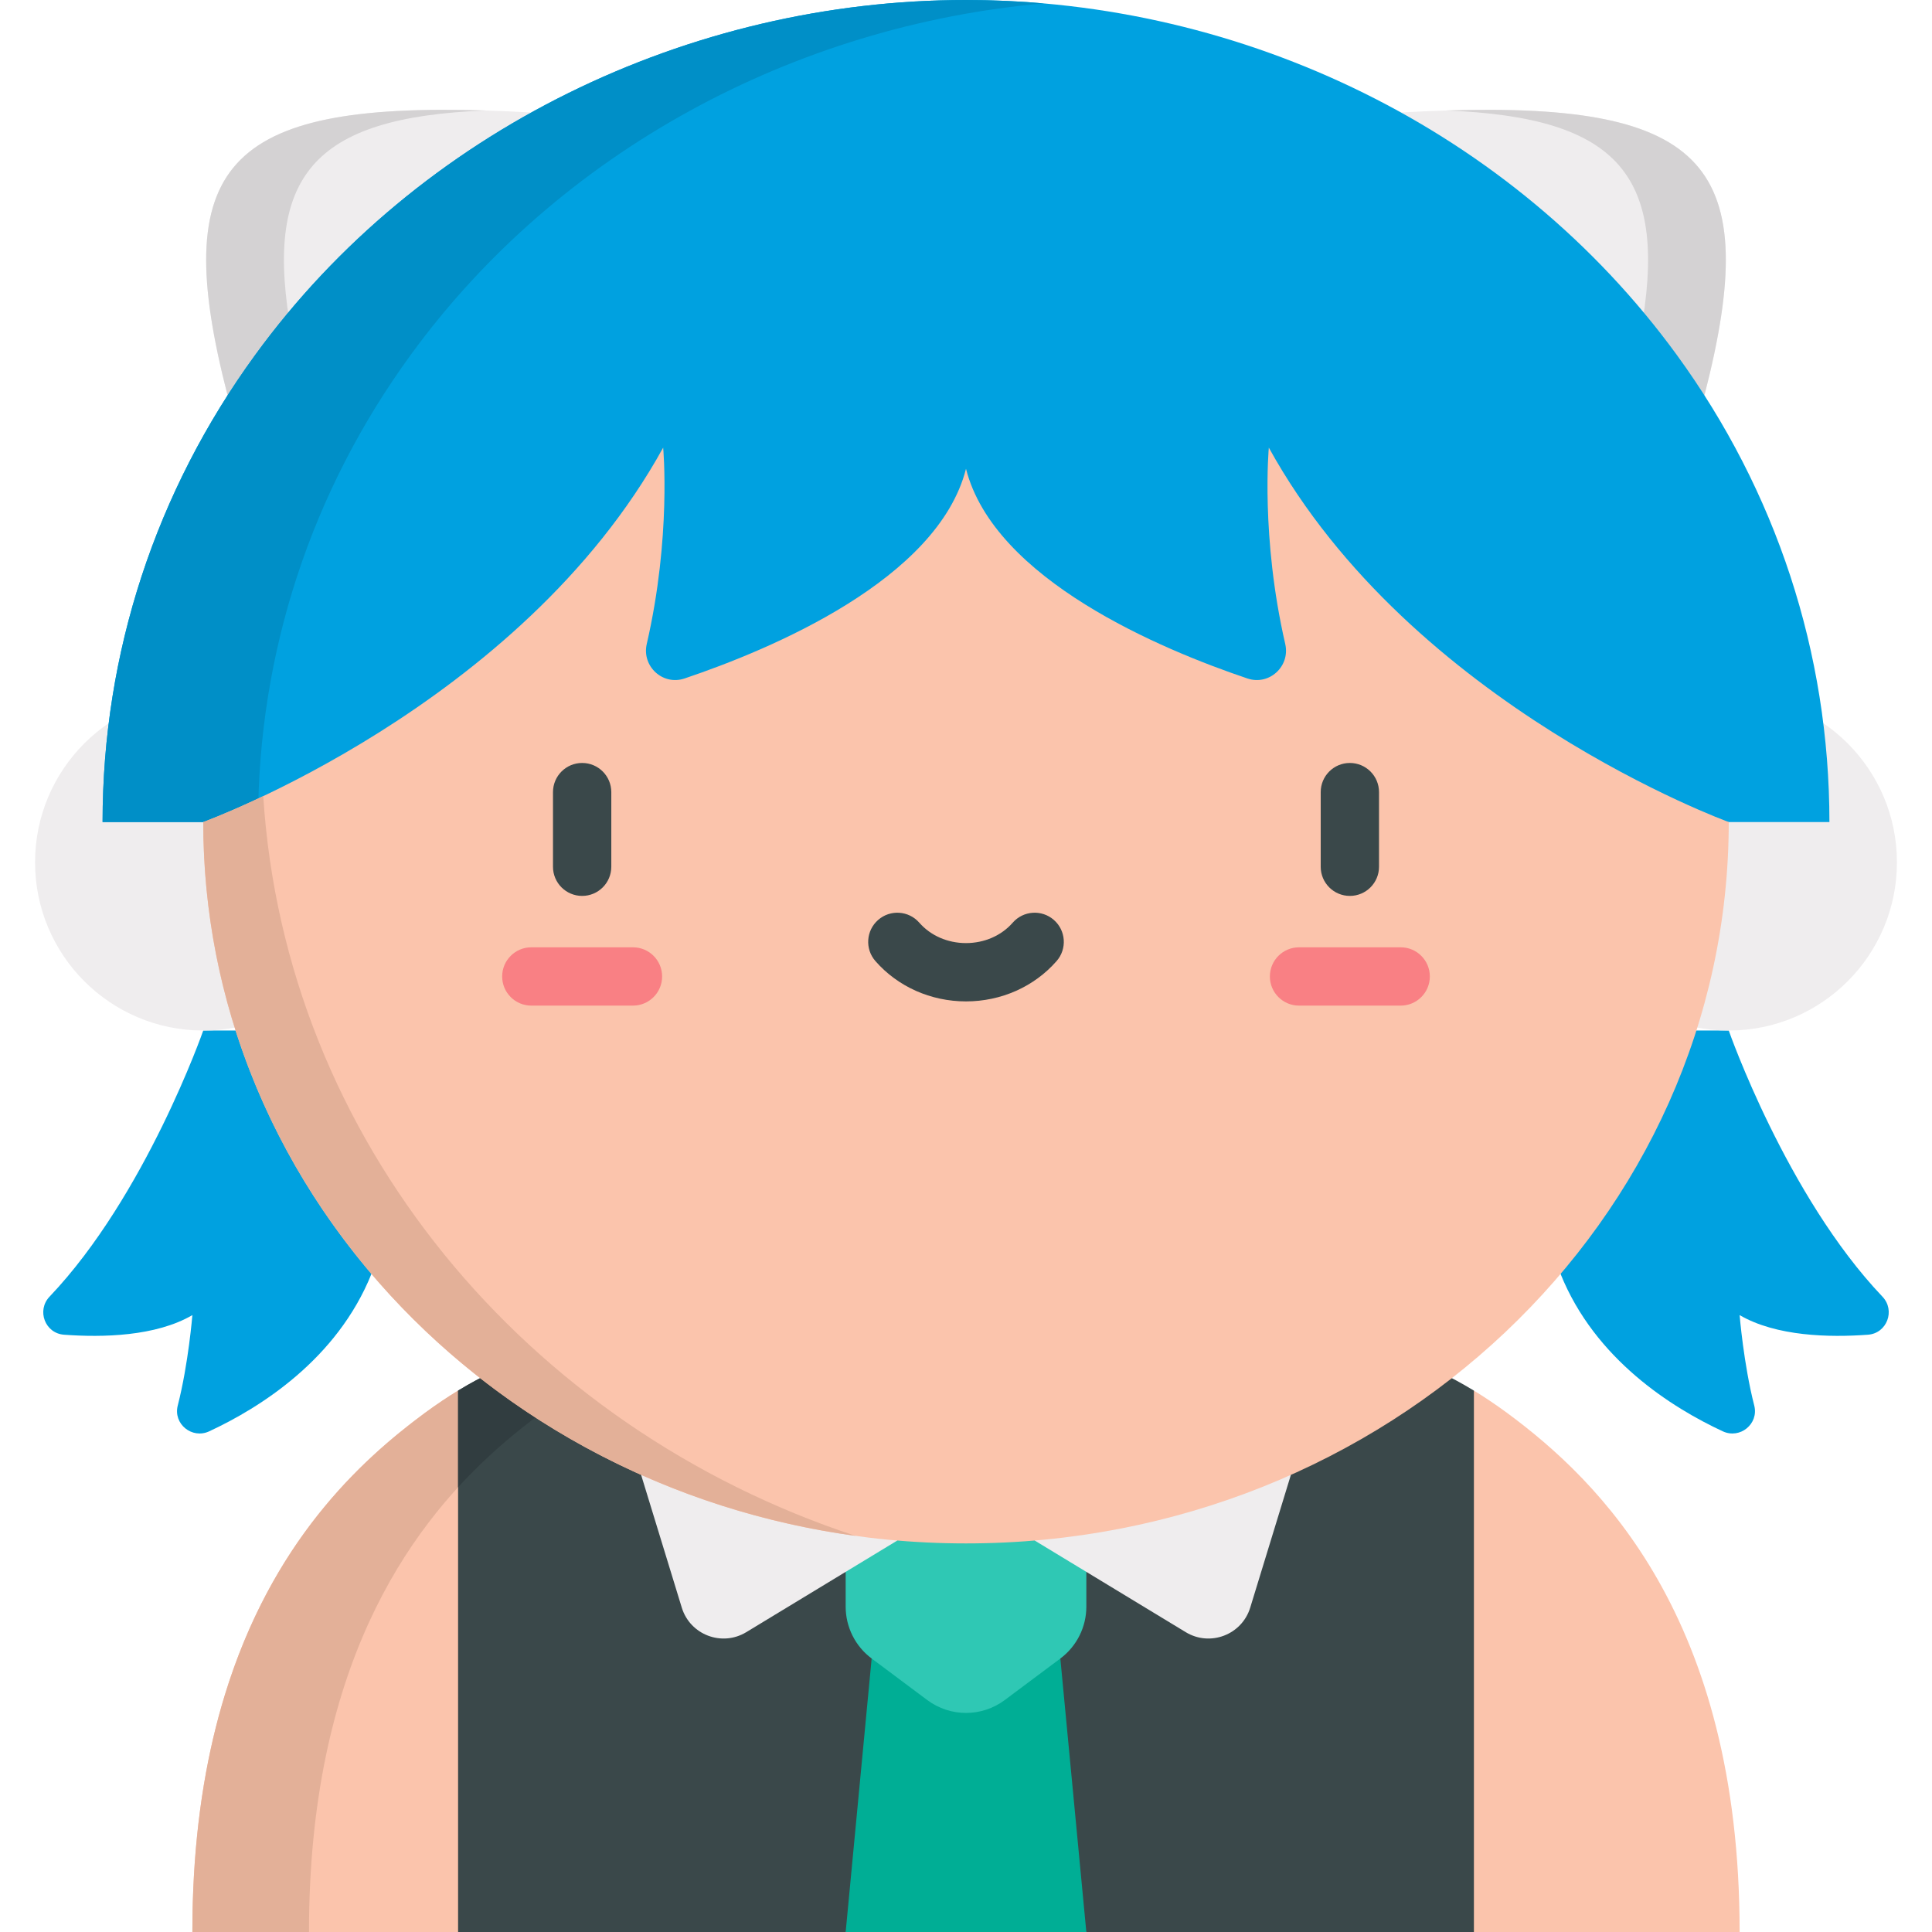 <?xml version="1.0" encoding="iso-8859-1"?>
<!-- Generator: Adobe Illustrator 19.0.0, SVG Export Plug-In . SVG Version: 6.00 Build 0)  -->
<svg version="1.1" id="Capa_1" xmlns="http://www.w3.org/2000/svg" xmlns:xlink="http://www.w3.org/1999/xlink" x="0px" y="0px"
	 viewBox="0 0 512 512" style="enable-background:new 0 0 512 512;" xml:space="preserve">
<g>
	<path style="fill:#FBC4AC;" d="M121.398,368.525c-2.638,1.608-5.614,3.575-8.831,5.94C88.27,392.41,50.98,428.472,50.98,512h70.418
		l30.52-90.564L121.398,368.525z"/>
	<path style="fill:#FBC4AC;" d="M399.433,374.465c-3.217-2.365-6.192-4.332-8.831-5.94l-32.876,52.911L390.602,512h70.418
		C461.02,428.472,423.73,392.41,399.433,374.465z"/>
</g>
<path style="fill:#E3B098;" d="M81.885,512c0-69.929,26.136-106.584,48.902-127.198l-9.389-16.278
	c-2.639,1.609-5.614,3.575-8.831,5.94c-17.083,12.619-40.591,34.193-53.043,74.925c-2.214,7.241-4.077,15.088-5.495,23.598
	c-1.517,9.118-2.414,18.341-2.809,27.575c-0.159,3.711-0.241,7.521-0.241,11.437h30.906V512z"/>
<path style="fill:#3A484A;" d="M390.602,368.525V512H287.887L256,495.705L224.113,512H121.398V368.525
	c7.023-4.268,11.617-5.993,11.617-5.993h245.97C378.985,362.532,383.58,364.256,390.602,368.525z"/>
<path style="fill:#313D40;" d="M121.398,394.133c7.643-8.354,15.356-14.706,22.075-19.669c3.217-2.365,6.192-4.332,8.831-5.94
	c7.023-4.268,11.617-5.993,11.617-5.993h-30.905c0,0-3.033,1.138-7.938,3.855c-0.377,0.209-0.765,0.428-1.164,0.655
	c-0.797,0.455-1.638,0.95-2.516,1.482C121.398,368.524,121.398,394.133,121.398,394.133z"/>
<polygon style="fill:#00AE95;" points="287.89,512 281.002,439.524 230.997,439.524 224.11,512 "/>
<path style="fill:#2FC8B4;" d="M224.11,388.925v36.853c0,5.412,2.553,10.506,6.888,13.745l14.732,11.009
	c6.09,4.551,14.45,4.551,20.542,0l14.732-11.009c4.335-3.239,6.888-8.333,6.888-13.745v-36.853H224.11z"/>
<g>
	<path style="fill:#EFEDEE;" d="M200.28,376.378l-30.38,14.475l10.776,35.178c2.212,7.221,10.629,10.428,17.087,6.512l40.044-24.292
		L200.28,376.378z"/>
	<path style="fill:#EFEDEE;" d="M311.72,376.378l30.38,14.475l-10.776,35.178c-2.212,7.221-10.629,10.428-17.087,6.512
		l-40.044-24.292L311.72,376.378z"/>
	<path style="fill:#EFEDEE;" d="M140.803,29.809c-79.3-4.402-97.101,10.635-80.491,74.957L140.803,29.809z"/>
</g>
<path style="fill:#D4D2D3;" d="M128.709,29.281c-68.987-2.137-84.125,14.575-68.396,75.485l17.039-15.868
	C69.538,46.661,82.751,31.082,128.709,29.281z"/>
<path style="fill:#EFEDEE;" d="M371.197,29.809c79.3-4.402,97.101,10.635,80.491,74.957L371.197,29.809z"/>
<path style="fill:#D4D2D3;" d="M383.291,29.281c45.957,1.801,59.171,17.379,51.357,59.618l17.039,15.868
	C467.416,43.856,452.278,27.145,383.291,29.281z"/>
<g>
	<path style="fill:#00A1E0;" d="M53.865,273.098c0,0-15.302,43.817-40.735,70.532c-3.474,3.649-1.197,9.709,3.827,10.083
		c10.217,0.759,24.327,0.457,34.024-5.196c0,0-1.043,12.919-3.875,23.971c-1.247,4.863,3.776,8.946,8.328,6.831
		c13.455-6.252,33.869-19.039,43.002-41.719l10.727-64.503H53.865z"/>
	<path style="fill:#00A1E0;" d="M458.135,273.098c0,0,15.302,43.817,40.735,70.532c3.474,3.649,1.197,9.709-3.827,10.083
		c-10.217,0.759-24.327,0.457-34.024-5.196c0,0,1.043,12.919,3.875,23.971c1.247,4.863-3.776,8.946-8.328,6.831
		c-13.455-6.252-33.869-19.039-43.002-41.719l-10.727-64.503H458.135z"/>
</g>
<g>
	<circle style="fill:#EFEDEE;" cx="53.868" cy="228.525" r="44.576"/>
	<circle style="fill:#EFEDEE;" cx="458.132" cy="228.525" r="44.576"/>
</g>
<path style="fill:#00A1E0;" d="M444.372,94.061C400.898,34.384,329.466,0,256,0C182.663,0,110.995,34.483,67.628,94.061
	c-26.299,36.102-40.445,78.886-40.445,123.794h457.632C484.817,172.947,470.67,130.162,444.372,94.061z"/>
<path style="fill:#008FC7;" d="M276.628,0.903C269.785,0.304,262.901,0,256,0C182.663,0,110.995,34.483,67.628,94.061
	c-26.299,36.102-40.445,78.886-40.445,123.794h41.207c0-44.908,14.146-87.692,40.445-123.794
	C148.133,40.073,210.67,6.693,276.628,0.903z"/>
<path style="fill:#FBC4AC;" d="M458.135,217.853c0,0-84.035-30.541-121.883-99.227c0,0-2.192,23.643,4.349,52.033
	c1.366,5.927-4.251,11.089-10.014,9.145c-22.865-7.71-67.11-26.18-74.587-55.572c-7.477,29.392-51.722,47.862-74.587,55.572
	c-5.763,1.943-11.379-3.218-10.014-9.145c6.542-28.391,4.349-52.033,4.349-52.033C137.9,187.314,53.865,217.853,53.865,217.853
	c0,105.58,90.499,191.17,202.135,191.17S458.135,323.434,458.135,217.853L458.135,217.853L458.135,217.853z"/>
<path style="fill:#E3B098;" d="M69.764,210.983c-9.733,4.627-15.899,6.87-15.899,6.87c0,96.173,75.094,175.747,172.851,189.166
	C139.373,378.244,75.551,302.019,69.764,210.983z"/>
<path style="fill:#3A484A;" d="M154.274,237.426c-4.268,0-7.726-3.459-7.726-7.726V209.92c0-4.267,3.458-7.726,7.726-7.726
	c4.268,0,7.726,3.459,7.726,7.726v19.779C162,233.966,158.541,237.426,154.274,237.426z"/>
<path style="fill:#F98084;" d="M167.743,266.499h-26.939c-4.268,0-7.726-3.459-7.726-7.726c0-4.267,3.458-7.726,7.726-7.726h26.939
	c4.268,0,7.726,3.459,7.726,7.726C175.47,263.039,172.01,266.499,167.743,266.499z"/>
<path style="fill:#3A484A;" d="M357.727,237.426c-4.268,0-7.726-3.459-7.726-7.726V209.92c0-4.267,3.458-7.726,7.726-7.726
	s7.726,3.459,7.726,7.726v19.779C365.454,233.966,361.994,237.426,357.727,237.426z"/>
<path style="fill:#F98084;" d="M371.197,266.499h-26.94c-4.268,0-7.726-3.459-7.726-7.726c0-4.267,3.458-7.726,7.726-7.726h26.94
	c4.268,0,7.726,3.459,7.726,7.726C378.923,263.039,375.465,266.499,371.197,266.499z"/>
<path style="fill:#3A484A;" d="M256,265.381c-9.321,0-18.072-3.897-24.011-10.691c-2.809-3.213-2.481-8.094,0.732-10.902
	c3.213-2.807,8.094-2.48,10.901,0.732c3.005,3.437,7.516,5.408,12.378,5.408c4.862,0,9.374-1.972,12.379-5.408
	c2.808-3.213,7.69-3.541,10.901-0.732c3.213,2.808,3.542,7.689,0.732,10.902C274.074,261.485,265.321,265.381,256,265.381z"/>
<g>
</g>
<g>
</g>
<g>
</g>
<g>
</g>
<g>
</g>
<g>
</g>
<g>
</g>
<g>
</g>
<g>
</g>
<g>
</g>
<g>
</g>
<g>
</g>
<g>
</g>
<g>
</g>
<g>
</g>
</svg>
